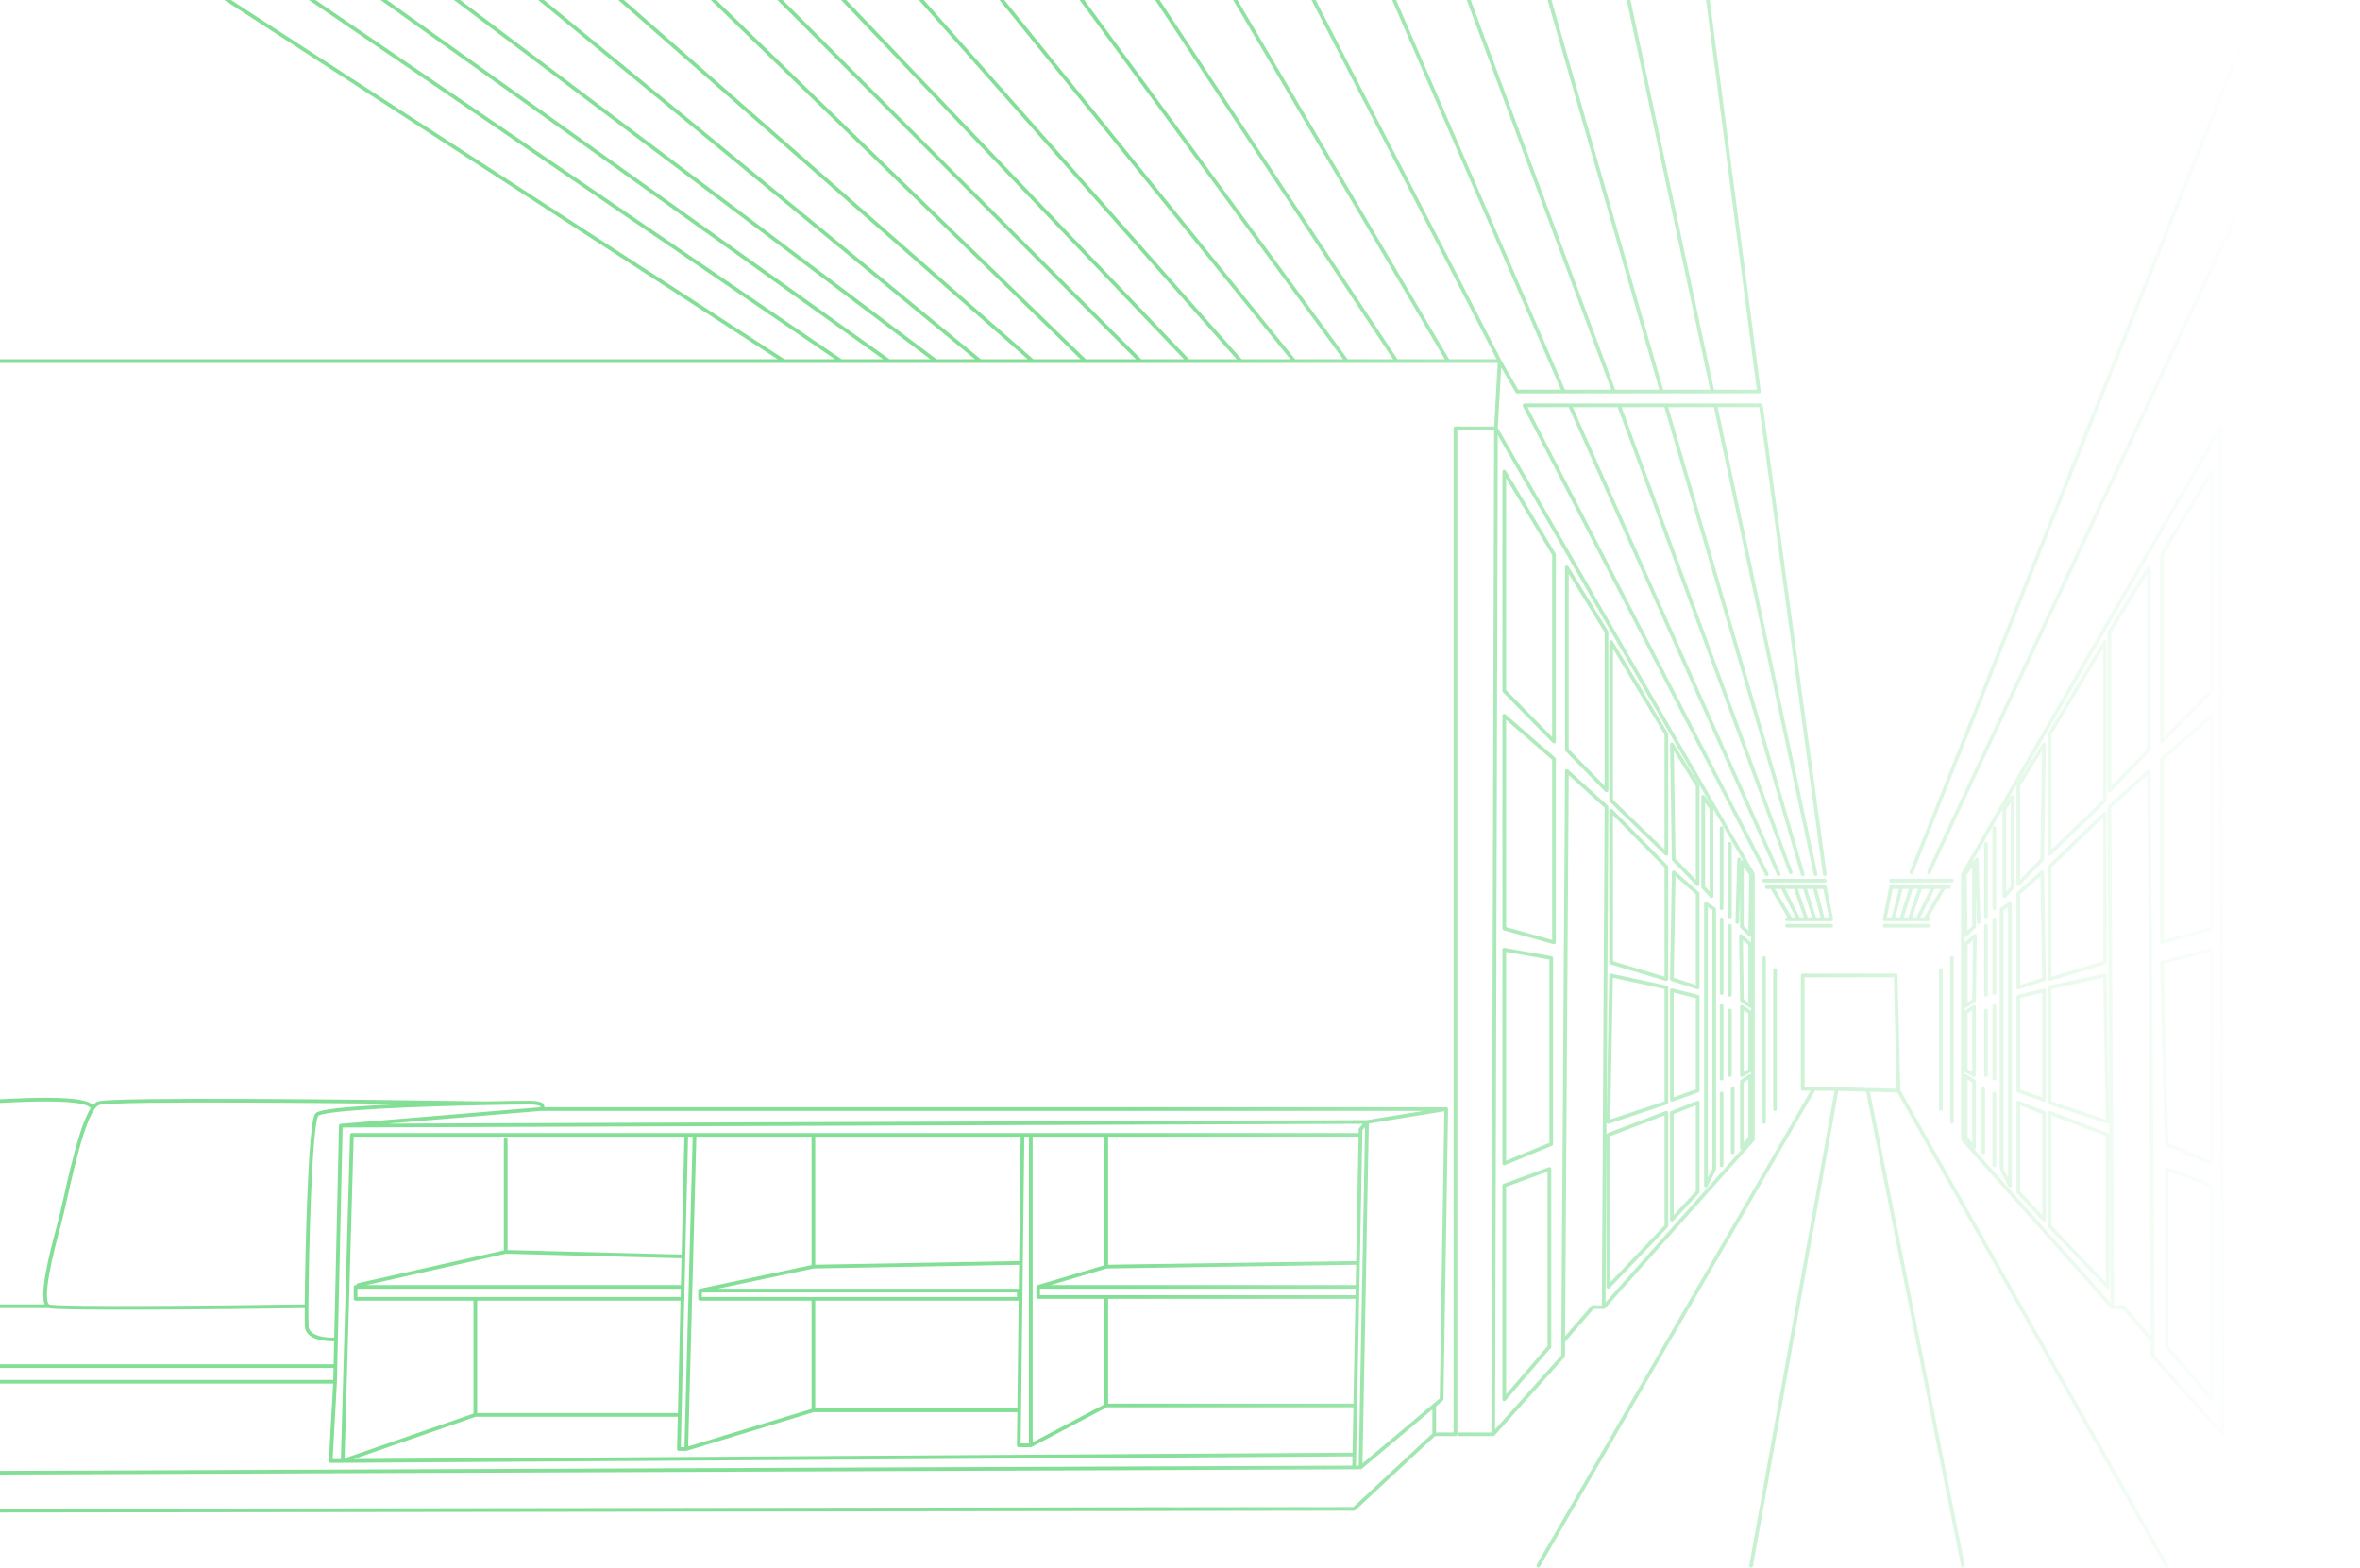 <svg width="1281" height="851" viewBox="0 0 1281 851" fill="none" xmlns="http://www.w3.org/2000/svg">
<path d="M959 474.5L827.5 220H852.138M814 196L812 232.5M814 196L695.5 -34M814 196H786M814 196L823.5 212.5H848.797M-11 196H48H77.5H105H133.5H155H181H203H236.5H264.5H289.5H317.5H342H368.5H400H425.5M812 232.5H790V778.5H778.5M812 232.5L810.5 778.5M812 232.5L951.5 474.5V618.5L870.5 709.5M778.5 778.5L735 819L-32 820V799.5L735 796.5M778.5 778.5V762.864M735 796.5H738.5M735 796.5L735.133 789.5M738.5 796.5L742 609M738.5 796.5L778.5 762.864M785 602L782.5 759.5L778.5 762.864M785 602L742 609M785 602H293.5M742 609L738.5 613L738.443 616M742 609L185 611M735.133 789.5L186 793M735.133 789.5L735.641 762.864M186 793L191 616H372.5M186 793H179.5L181.885 750M186 793L258 768M738.443 616L737.117 685.5M738.443 616H600.5M185 611L182.4 727M185 611L293.5 602M181.885 750H-1.5M181.885 750L182.075 741.5M182.075 741.5H-1.5M182.075 741.5L182.4 727M182.4 727C177.267 727.333 166.9 726.4 166.5 720C166.416 718.663 166.389 714.699 166.421 709M293.5 602C295 600.833 295.8 598.5 287 598.5C284.165 598.5 275.451 598.6 264 598.833M792 778.5H810.5M810.5 778.5L848.5 736V728M870.5 709.5H864.5L848.5 728M870.5 709.5V704L872 438L850.5 418.5L848.5 728M372.5 616H377M372.5 616L370.951 682M372.5 786.5H368.5L368.934 768M372.5 786.5L377 616M372.5 786.5L441.5 765.5M377 616H441.5M441.5 765.5V705M441.5 765.5H553.225M441.5 705H380V700.5M441.5 705H553V700.5H380M380 700.5L441.5 687.5M555 616H559.5M555 616L554.175 685.5M555 616H441.5M559.5 616V784.5M559.5 616H600.5M559.5 784.5H553L553.225 765.5M559.5 784.5L600.5 762.864M258 768H368.934M258 768V705M368.934 768L370.951 682M258 705H370.5V698.5H193V705H258ZM553.225 765.5L554.175 685.5M194.5 697.5L274.5 679.5M274.5 679.5V618.5M274.5 679.5L370.951 682M441.5 687.5L554.175 685.5M441.5 687.5V616M563.5 698.5L600.5 687.5M563.5 698.5H736.869M563.5 698.5V704H600.5M600.5 687.5L737.117 685.5M600.5 687.5V616M737.117 685.5L736.869 698.5M736.869 698.5L736.764 704M736.764 704H600.5M736.764 704L735.641 762.864M600.5 762.864V704M600.5 762.864H735.641M264 598.833C231.021 599.506 175.34 601.289 172 605C168.252 609.164 166.585 680.609 166.421 709M264 598.833C196.833 597.778 60.7 596.3 53.5 598.833C52.373 599.23 51.253 600.337 50.15 602M26.5 709C21 707 28 679.5 32 665C35.499 652.316 42.441 613.614 50.15 602M26.5 709C30.9 710.6 121.614 709.667 166.421 709M26.5 709H-52.5C-55 672.389 -31 599.1 -21 598.833C-8.5 598.5 50.8 593 50.15 602M934.5 449.5V493M939 458V497.5M944 466.5L943 500.5M934.5 499V539M939 502.5V540M939 548.5V583.5M934.5 546V585.5M934.5 593.5V632.5M940.5 625.5V591M965.5 474.5L852.138 220M742 -34L848.797 212.5M972 473.5L878.769 220M790 -19.5L876.011 212.5M978.5 474.5L904.18 220M835.5 -19.5L901.989 212.5M985.5 474.5L931.117 220M878.769 -24.5L929.514 212.5M990.5 474.5L955.781 220H931.117M924.5 -19.5L954.758 212.5H929.514M786 196L650.5 -34M786 196H758M758 196L612 -24.5M758 196H731M731 196L573 -19.5M731 196H702.5M702.5 196L524 -24.5M702.5 196H673.5M673.5 196L470 -34M673.5 196H645M645 196L425.5 -34M645 196H619M619 196L389.5 -34M619 196H589M589 196L342 -44M589 196H560.5M560.5 196L287 -44M560.5 196H532M532 196L230.5 -52M532 196H508M508 196L203 -34M508 196H482.5M174 -24.5L482.5 196M482.5 196H456.5M105 -44L456.5 196M456.5 196H425.5M93.5 -19.5L425.5 196M1030.5 592L1029 529.5H978.5V591L997 591.115M1030.5 592L1013.75 591.558M1030.5 592L1176 849.793M957.5 520V609M963.5 526.5V602M957.5 478H990.5M959 481.5H967.5M970 499H972M970 502.5H994M962 482L972 499M972 499H980.5M967.5 481.5L976 498.5M967.5 481.5H974.5M974.5 481.5L980.5 499M974.5 481.5H979.5M980.5 499H985M979.5 481.5L985 499M979.5 481.5H985M985 499H989.5M985 481.5H990.5L994 499H989.5M985 481.5L989.5 499M1146.5 709.5L1065.5 618.5V474.5L1205 232.5L1206.5 778.5L1168.5 736V728M1146.5 709.5H1152.5L1168.5 728M1146.5 709.5V704L1145 438L1166.5 418.5L1168.5 728M1082.5 449.5V493M1078 458V497.5M1073 466.5L1074 500.5M1082.5 499V539M1078 502.5V540M1078 548.5V583.5M1082.5 546V585.5M1082.5 593.5V632.5M1076.5 625.5V591M1047 473.5L1280 -24.5M1037.5 473.5L1236 -24.5M1059.5 520V609M1053.5 526.5V602M1059.5 478H1026.5M1058 481.5H1049.5M1047 499H1045M1047 502.5H1023M1055 482L1045 499M1045 499H1036.5M1049.5 481.5L1041 498.5M1049.5 481.5H1042.5M1042.5 481.5L1036.5 499M1042.5 481.5H1037.5M1036.5 499H1032M1037.5 481.5L1032 499M1037.5 481.5H1032M1032 499H1027.5M1032 481.5H1026.5L1023 499H1027.5M1032 481.5L1027.5 499M848.797 212.5H876.011M876.011 212.5H901.989M901.989 212.5H929.514M931.117 220H904.18M904.18 220H878.769M878.769 220H852.138M984.5 591.115L835 849.793M997 591.115L950.5 849.793M997 591.115L1013.75 591.558M1013.75 591.558L1065.5 849.793M816.5 759.5L841 731V634.5L816.5 643.5V759.5ZM816.5 631.5L842 621V520L816.5 515.5V631.5ZM816.5 504L843.5 511.5V412L816.5 388.5V504ZM816.5 375L843.5 402.5V301L816.5 256V375ZM850.5 407V308L872 343V429L850.5 407ZM874.5 348.5V434.5L904.5 463.5V398.5L874.5 348.5ZM874.5 440L904.5 470.5V531.5L874.5 522.5V440ZM874.5 529.5L904.5 536V598.5L873 609L874.5 529.5ZM873 616L904.5 604V665.5L873 698.5V616ZM907.5 662L921.5 647V598.5L907.5 604V662ZM907.5 597L921.5 592V541L907.5 537.5V597ZM907.5 531.5L921.5 536V485L908.5 473.5L907.5 531.5ZM908.5 466.5L921.5 480V426.5L907.5 404L908.5 466.5ZM926 643.5L930.5 634.5V493.5L926 490.5V642V643.5ZM924.5 481.5L929 486.5V439L924.5 432.5V481.5ZM945.5 503L950 507.5L950.5 474.5L945.5 468V502.5V503ZM945 508L950 512.5V546L945.5 543L945 508ZM945.5 546.5L950 549.5V581L945.5 583.5V546.5ZM945.5 587L950 584V617.5L945.5 623V587ZM1200.5 759.5L1176 731V634.5L1200.5 643.5V759.5ZM1200.5 631.5L1176 621L1173.5 522.5L1200.5 515.5V631.5ZM1200.5 504L1173.5 511.5V412L1200.5 388.5V504ZM1200.5 375L1173.5 402.5V301L1200.5 256V375ZM1166.5 407V308L1145 343V429L1166.5 407ZM1142.5 348.5V434.5L1112.5 463.5V398.5L1142.5 348.5ZM1142.5 441.5L1112.5 470.5V531.5L1142.5 522.5V441.5ZM1142.5 529.5L1112.5 536V598.5L1144 609L1142.5 529.5ZM1144 616L1112.5 604V665.5L1144 698.5V616ZM1109.5 662L1095.5 647V598.5L1109.5 604V662ZM1109.5 597L1095.5 592V541L1109.5 537.5V597ZM1109.5 531.5L1095.5 536V485L1108.5 473.5L1109.5 531.5ZM1108.5 466.5L1095.5 480V426.5L1109.5 404L1108.5 466.5ZM1091 643.5L1086.5 634.5V493.5L1091 490.5V642V643.5ZM1092.5 481.5L1088 486.5V439L1092.5 432.5V481.5ZM1071.5 503L1067 507.5L1066.5 474.5L1071.5 468V502.5V503ZM1072 508L1067 512.5V546L1071.5 543L1072 508ZM1071.5 546.5L1067 549.5V581L1071.5 583.5V546.5ZM1071.5 587L1067 584V617.5L1071.5 623V587Z" stroke="url(#paint0_linear_3:270)" stroke-width="2" stroke-linecap="round" stroke-linejoin="round"/>
<defs>
<linearGradient id="paint0_linear_3:270" x1="-128.356" y1="525" x2="1222.61" y2="525" gradientUnits="userSpaceOnUse">
<stop offset="0.548" stop-color="#24C647" stop-opacity="0.57"/>
<stop offset="1" stop-color="#24C647" stop-opacity="0"/>
</linearGradient>
</defs>
</svg>
